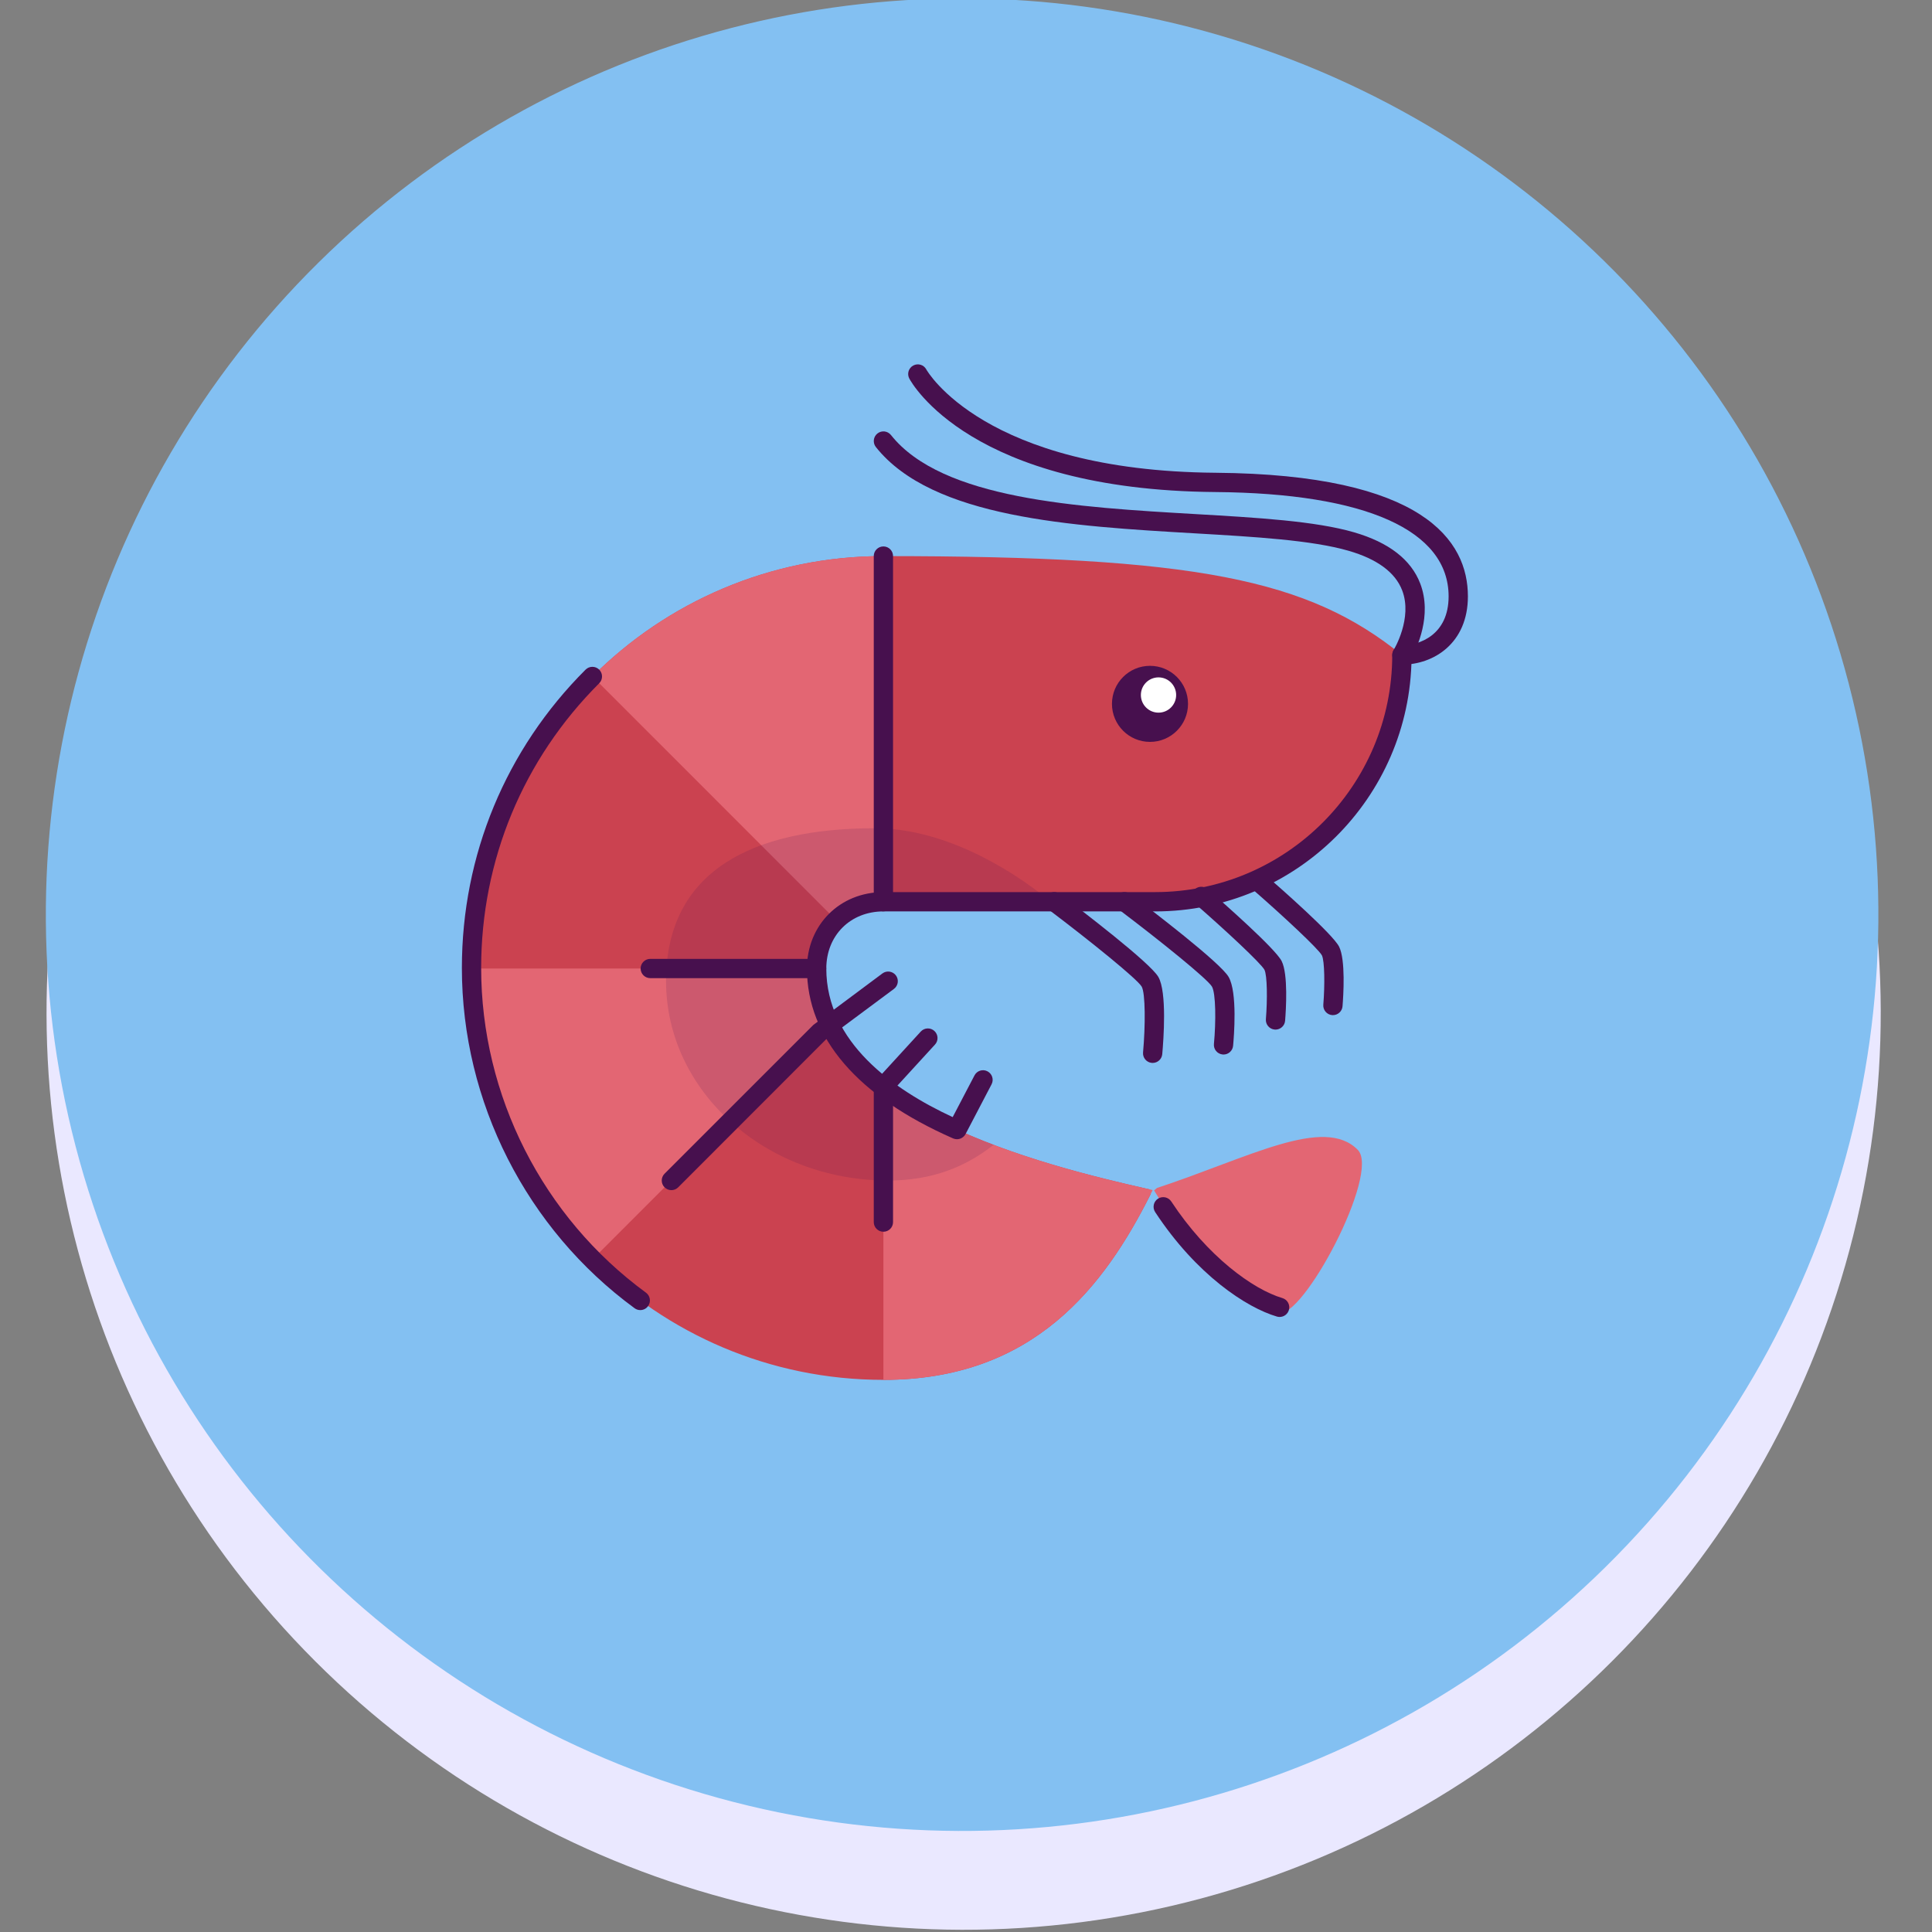<?xml version="1.0" encoding="UTF-8" standalone="no"?>
<!-- Generator: Adobe Illustrator 27.5.0, SVG Export Plug-In . SVG Version: 6.00 Build 0)  -->

<svg
   version="1.1"
   x="0px"
   y="0px"
   viewBox="0 0 128 128"
   xml:space="preserve"
   id="svg362"
   sodipodi:docname="shrimp.svg"
   width="128"
   height="128"
   inkscape:version="1.3.2 (091e20e, 2023-11-25)"
   xmlns:inkscape="http://www.inkscape.org/namespaces/inkscape"
   xmlns:sodipodi="http://sodipodi.sourceforge.net/DTD/sodipodi-0.dtd"
   xmlns="http://www.w3.org/2000/svg"
   xmlns:svg="http://www.w3.org/2000/svg"><rect x="0" y="0" width="128" height="128" fill="#808080" stroke="none"/><defs
   id="defs362" /><sodipodi:namedview
   id="namedview362"
   pagecolor="#ffffff"
   bordercolor="#000000"
   borderopacity="0.25"
   inkscape:showpageshadow="false"
   inkscape:pageopacity="0.0"
   inkscape:pagecheckerboard="0"
   inkscape:deskcolor="#d1d1d1"
   showborder="false"
   borderlayer="false"
   inkscape:zoom="0.472"
   inkscape:cx="248.94068"
   inkscape:cy="250"
   inkscape:window-width="1312"
   inkscape:window-height="449"
   inkscape:window-x="0"
   inkscape:window-y="158"
   inkscape:window-maximized="0"
   inkscape:current-layer="svg362" />



<g
   id="g53"
   transform="matrix(1.277,0,0,1.277,-255.226,-380.668)">
		<g
   id="g5">
			<g
   id="g2">
				<g
   id="g1">
					
						<circle
   transform="matrix(0.707,-0.707,0.707,0.707,-174.743,279.424)"
   style="fill:#eae8ff"
   cx="249.923"
   cy="350.645"
   id="ellipse1"
   r="47.587" />
				</g>
			</g>
			<g
   id="g4">
				<g
   id="g3">
					
						<circle
   transform="matrix(0.265,-0.964,0.964,0.265,-149.593,494.877)"
   style="fill:#83c0f2"
   cx="249.904"
   cy="345.589"
   id="ellipse2"
   r="47.548" />
				</g>
			</g>
		</g>
		<g
   id="g52">
			<g
   id="g20">
				<g
   id="g7">
					<g
   id="g6">
						<path
   style="fill:#cb4250"
   d="m 242.231,348.344 c 0,-2.022 1.511,-3.465 3.465,-3.465 1.954,0 10.462,0 14.099,0 7.007,0 12.8,-5.667 12.8,-12.8 -4.852,-3.933 -10.664,-5.132 -26.899,-5.132 -11.802,0 -21.369,9.567 -21.369,21.369 0,11.802 9.567,21.369 21.369,21.369 7.796,0 11.46,-4.851 13.864,-9.633 l -0.062,-0.25 c -5.532,-1.253 -17.267,-4.104 -17.267,-11.458 z"
   id="path5" />
					</g>
				</g>
				<g
   id="g9">
					<g
   id="g8">
						<path
   style="fill:#47104e"
   d="m 272.596,332.578 c -0.276,0 -0.5,-0.224 -0.5,-0.5 0,-0.276 0.224,-0.5 0.5,-0.5 0.9,0 2.424,-0.535 2.424,-2.54 0,-3.429 -4.299,-5.352 -12.104,-5.415 -12.68,-0.103 -15.752,-5.654 -15.877,-5.89 -0.129,-0.245 -0.035,-0.547 0.209,-0.676 0.246,-0.129 0.547,-0.036 0.676,0.209 0.027,0.05 2.984,5.259 15,5.357 10.825,0.087 13.097,3.537 13.097,6.415 -0.001,2.432 -1.776,3.54 -3.425,3.54 z"
   id="path7" />
					</g>
				</g>
				<g
   id="g11">
					<g
   id="g10">
						<path
   style="fill:#e36673"
   d="m 230.601,333.19 c 3.866,-3.858 9.202,-6.245 15.095,-6.245 v 17.933 c -0.968,0 -1.826,0.356 -2.447,0.96 l -0.003,10e-4 z"
   id="path9" />
					</g>
				</g>
				<g
   id="g13">
					<g
   id="g12">
						<path
   style="fill:#e36673"
   d="m 224.328,348.344 h 17.903 c 0,1.027 0.232,1.965 0.641,2.824 l -12.272,12.27 h -0.001 c -3.868,-3.862 -6.263,-9.198 -6.271,-15.094 z"
   id="path11" />
					</g>
				</g>
				<g
   id="g15">
					<g
   id="g14">
						<path
   style="fill:#e36673"
   d="m 259.665,359.839 c -2.402,4.849 -6.057,9.845 -13.969,9.845 v -15.213 c 3.968,3.051 10.376,4.557 13.969,5.368 z"
   id="path13" />
					</g>
				</g>
				<g
   id="g17">
					<g
   id="g16">
						<path
   style="fill:#e36673"
   d="m 259.89,359.729 c 4.767,-1.57 8.669,-3.768 10.42,-1.974 1.182,1.21 -2.89,8.878 -4.145,8.461 -1.633,-0.543 -4.012,-2.399 -5.852,-5.426 -0.168,-0.277 -0.362,-0.591 -0.573,-0.934 z"
   id="path15" />
					</g>
				</g>
				<g
   style="opacity:0.15"
   id="g19">
					<g
   id="g18">
						<path
   style="fill:#47104e"
   d="m 234.42,349.001 c 0,5.712 5.16,10.342 11.524,10.342 2.29,0 4.031,-0.717 5.468,-1.852 -4.718,-1.791 -9.18,-4.612 -9.18,-9.147 0,-2.022 1.511,-3.465 3.465,-3.465 1.236,0 5.096,0 8.686,0 -2.37,-1.944 -5.769,-3.813 -9.12,-3.813 -6.365,-10e-4 -10.843,2.223 -10.843,7.935 z"
   id="path17" />
					</g>
				</g>
			</g>
			<g
   id="g39">
				<g
   id="g22">
					<g
   id="g21">
						<path
   style="fill:#47104e"
   d="m 249.512,357.2 c -0.067,0 -0.135,-0.014 -0.201,-0.042 -4.959,-2.177 -7.581,-5.225 -7.581,-8.814 0,-2.26 1.705,-3.965 3.965,-3.965 h 14.099 c 6.783,0 12.301,-5.518 12.301,-12.3 0,-0.093 0.026,-0.184 0.075,-0.263 0.01,-0.016 0.998,-1.647 0.439,-3.095 -0.358,-0.929 -1.293,-1.619 -2.775,-2.049 -1.906,-0.553 -4.858,-0.724 -7.983,-0.906 -6.382,-0.371 -13.615,-0.79 -16.546,-4.477 -0.171,-0.216 -0.136,-0.531 0.081,-0.703 0.216,-0.172 0.53,-0.137 0.703,0.081 2.653,3.337 9.648,3.743 15.821,4.102 3.183,0.185 6.19,0.359 8.204,0.944 1.803,0.523 2.958,1.417 3.433,2.657 0.636,1.661 -0.187,3.367 -0.45,3.846 -0.073,7.272 -6.011,13.165 -13.3,13.165 h -14.099 c -1.718,0 -2.965,1.247 -2.965,2.965 0,3.818 3.469,6.276 6.557,7.707 l 1.132,-2.164 c 0.127,-0.245 0.43,-0.341 0.674,-0.211 0.245,0.128 0.339,0.43 0.211,0.674 l -1.35,2.583 c -0.09,0.166 -0.264,0.265 -0.445,0.265 z"
   id="path20" />
					</g>
				</g>
				<g
   id="g24">
					<g
   id="g23">
						<path
   style="fill:#47104e"
   d="m 266.253,366.421 c -0.046,0 -0.094,-0.006 -0.141,-0.02 -1.574,-0.462 -4.173,-2.159 -6.317,-5.421 -0.151,-0.231 -0.087,-0.541 0.143,-0.693 0.232,-0.15 0.542,-0.087 0.693,0.143 1.868,2.841 4.24,4.564 5.763,5.011 0.265,0.078 0.417,0.356 0.339,0.621 -0.064,0.218 -0.263,0.359 -0.48,0.359 z"
   id="path22" />
					</g>
				</g>
				<g
   id="g26">
					<g
   id="g25">
						<path
   style="fill:none;stroke:#47104e;stroke-linecap:round;stroke-linejoin:round;stroke-miterlimit:10"
   d="M 245.696,369.684"
   id="path24" />
					</g>
				</g>
				<g
   id="g28">
					<g
   id="g27">
						<path
   style="fill:#47104e"
   d="m 233.082,366.065 c -0.102,0 -0.206,-0.031 -0.295,-0.097 -5.61,-4.109 -8.96,-10.708 -8.96,-17.654 0,-5.848 2.279,-11.345 6.418,-15.477 0.194,-0.194 0.512,-0.195 0.707,0.001 0.195,0.195 0.195,0.512 -0.001,0.707 -3.949,3.943 -6.124,9.188 -6.124,14.769 0,6.628 3.197,12.926 8.551,16.847 0.223,0.163 0.271,0.476 0.108,0.699 -0.098,0.135 -0.25,0.205 -0.404,0.205 z"
   id="path26" />
					</g>
				</g>
				<g
   id="g30">
					<g
   id="g29">
						<path
   style="fill:#47104e"
   d="m 245.696,345.378 c -0.276,0 -0.5,-0.224 -0.5,-0.5 v -17.933 c 0,-0.276 0.224,-0.5 0.5,-0.5 0.276,0 0.5,0.224 0.5,0.5 v 17.933 c 0,0.277 -0.223,0.5 -0.5,0.5 z"
   id="path28" />
					</g>
				</g>
				<g
   id="g32">
					<g
   id="g31">
						<path
   style="fill:none;stroke:#47104e;stroke-linecap:round;stroke-linejoin:round;stroke-miterlimit:10"
   d="M 230.601,333.19"
   id="path30" />
					</g>
				</g>
				<g
   id="g34">
					<g
   id="g33">
						<path
   style="fill:#47104e"
   d="M 242.231,348.843 H 233.6 c -0.276,0 -0.5,-0.224 -0.5,-0.5 0,-0.276 0.224,-0.5 0.5,-0.5 h 8.631 c 0.276,0 0.5,0.224 0.5,0.5 0,0.277 -0.224,0.5 -0.5,0.5 z"
   id="path32" />
					</g>
				</g>
				<g
   id="g36">
					<g
   id="g35">
						<path
   style="fill:#47104e"
   d="m 234.696,359.842 c -0.128,0 -0.256,-0.049 -0.354,-0.146 -0.195,-0.195 -0.195,-0.512 0,-0.707 l 7.722,-7.721 3.581,-2.669 c 0.222,-0.165 0.535,-0.118 0.7,0.103 0.165,0.222 0.119,0.535 -0.103,0.7 l -3.526,2.621 -7.667,7.673 c -0.097,0.097 -0.225,0.146 -0.353,0.146 z"
   id="path34" />
					</g>
				</g>
				<g
   id="g38">
					<g
   id="g37">
						<path
   style="fill:#47104e"
   d="m 245.696,362 c -0.276,0 -0.5,-0.224 -0.5,-0.5 v -7.029 c 0,-0.125 0.047,-0.246 0.131,-0.337 l 2.308,-2.52 c 0.187,-0.204 0.503,-0.217 0.706,-0.031 0.204,0.187 0.218,0.503 0.031,0.706 l -2.176,2.377 v 6.835 c 0,0.275 -0.223,0.499 -0.5,0.499 z"
   id="path36" />
					</g>
				</g>
			</g>
			<g
   id="g41">
				<g
   id="g40">
					<circle
   style="fill:#47104e"
   cx="259.527"
   cy="334.613"
   r="1.973"
   id="circle39" />
				</g>
			</g>
			<g
   id="g43">
				<g
   id="g42">
					<path
   style="fill:#ffffff"
   d="m 260.884,334.154 c 0,0.505 -0.409,0.915 -0.915,0.915 -0.506,0 -0.915,-0.41 -0.915,-0.915 0,-0.505 0.409,-0.915 0.915,-0.915 0.506,0 0.915,0.41 0.915,0.915 z"
   id="path41" />
				</g>
			</g>
			<g
   id="g45">
				<g
   id="g44">
					<path
   style="fill:#47104e"
   d="m 259.665,353.242 c -0.015,0 -0.03,0 -0.045,-0.002 -0.275,-0.025 -0.478,-0.268 -0.453,-0.543 0.125,-1.376 0.125,-3.077 -0.072,-3.417 -0.24,-0.399 -2.648,-2.348 -4.838,-4.002 -0.22,-0.167 -0.264,-0.48 -0.098,-0.7 0.166,-0.221 0.479,-0.265 0.7,-0.098 1.088,0.822 4.672,3.561 5.1,4.298 0.456,0.784 0.271,3.267 0.204,4.01 -0.024,0.259 -0.242,0.454 -0.498,0.454 z"
   id="path43" />
				</g>
			</g>
			<g
   id="g47">
				<g
   id="g46">
					<path
   style="fill:#47104e"
   d="m 263.342,352.806 c -0.016,0 -0.031,-10e-4 -0.047,-0.003 -0.275,-0.026 -0.477,-0.27 -0.451,-0.544 0.109,-1.16 0.1,-2.628 -0.103,-2.979 -0.24,-0.399 -2.648,-2.348 -4.838,-4.002 -0.22,-0.167 -0.264,-0.48 -0.098,-0.7 0.167,-0.221 0.479,-0.265 0.7,-0.098 1.088,0.822 4.672,3.561 5.1,4.298 0.468,0.805 0.277,3.119 0.234,3.575 -0.024,0.258 -0.242,0.453 -0.497,0.453 z"
   id="path45" />
				</g>
			</g>
			<g
   id="g49">
				<g
   id="g48">
					<path
   style="fill:#47104e"
   d="m 266.039,351.513 c -0.014,0 -0.027,-10e-4 -0.041,-0.002 -0.275,-0.022 -0.48,-0.264 -0.458,-0.539 0.082,-1.004 0.071,-2.274 -0.075,-2.563 -0.185,-0.342 -2.016,-2.047 -3.604,-3.431 -0.209,-0.181 -0.23,-0.497 -0.049,-0.705 0.182,-0.209 0.498,-0.229 0.705,-0.049 0.819,0.712 3.515,3.088 3.841,3.735 0.344,0.684 0.224,2.541 0.179,3.095 -0.022,0.261 -0.241,0.459 -0.498,0.459 z"
   id="path47" />
				</g>
			</g>
			<g
   id="g51">
				<g
   id="g50">
					<path
   style="fill:#47104e"
   d="m 269.018,350.762 c -0.014,0 -0.027,0 -0.041,-10e-4 -0.275,-0.023 -0.48,-0.264 -0.458,-0.539 0.082,-1.004 0.071,-2.274 -0.074,-2.563 -0.186,-0.342 -2.016,-2.048 -3.605,-3.431 -0.208,-0.181 -0.23,-0.497 -0.049,-0.705 0.182,-0.209 0.498,-0.229 0.705,-0.049 0.819,0.712 3.515,3.087 3.841,3.735 0.344,0.683 0.224,2.542 0.179,3.095 -0.022,0.26 -0.241,0.458 -0.498,0.458 z"
   id="path49" />
				</g>
			</g>
		</g>
	</g></svg>
